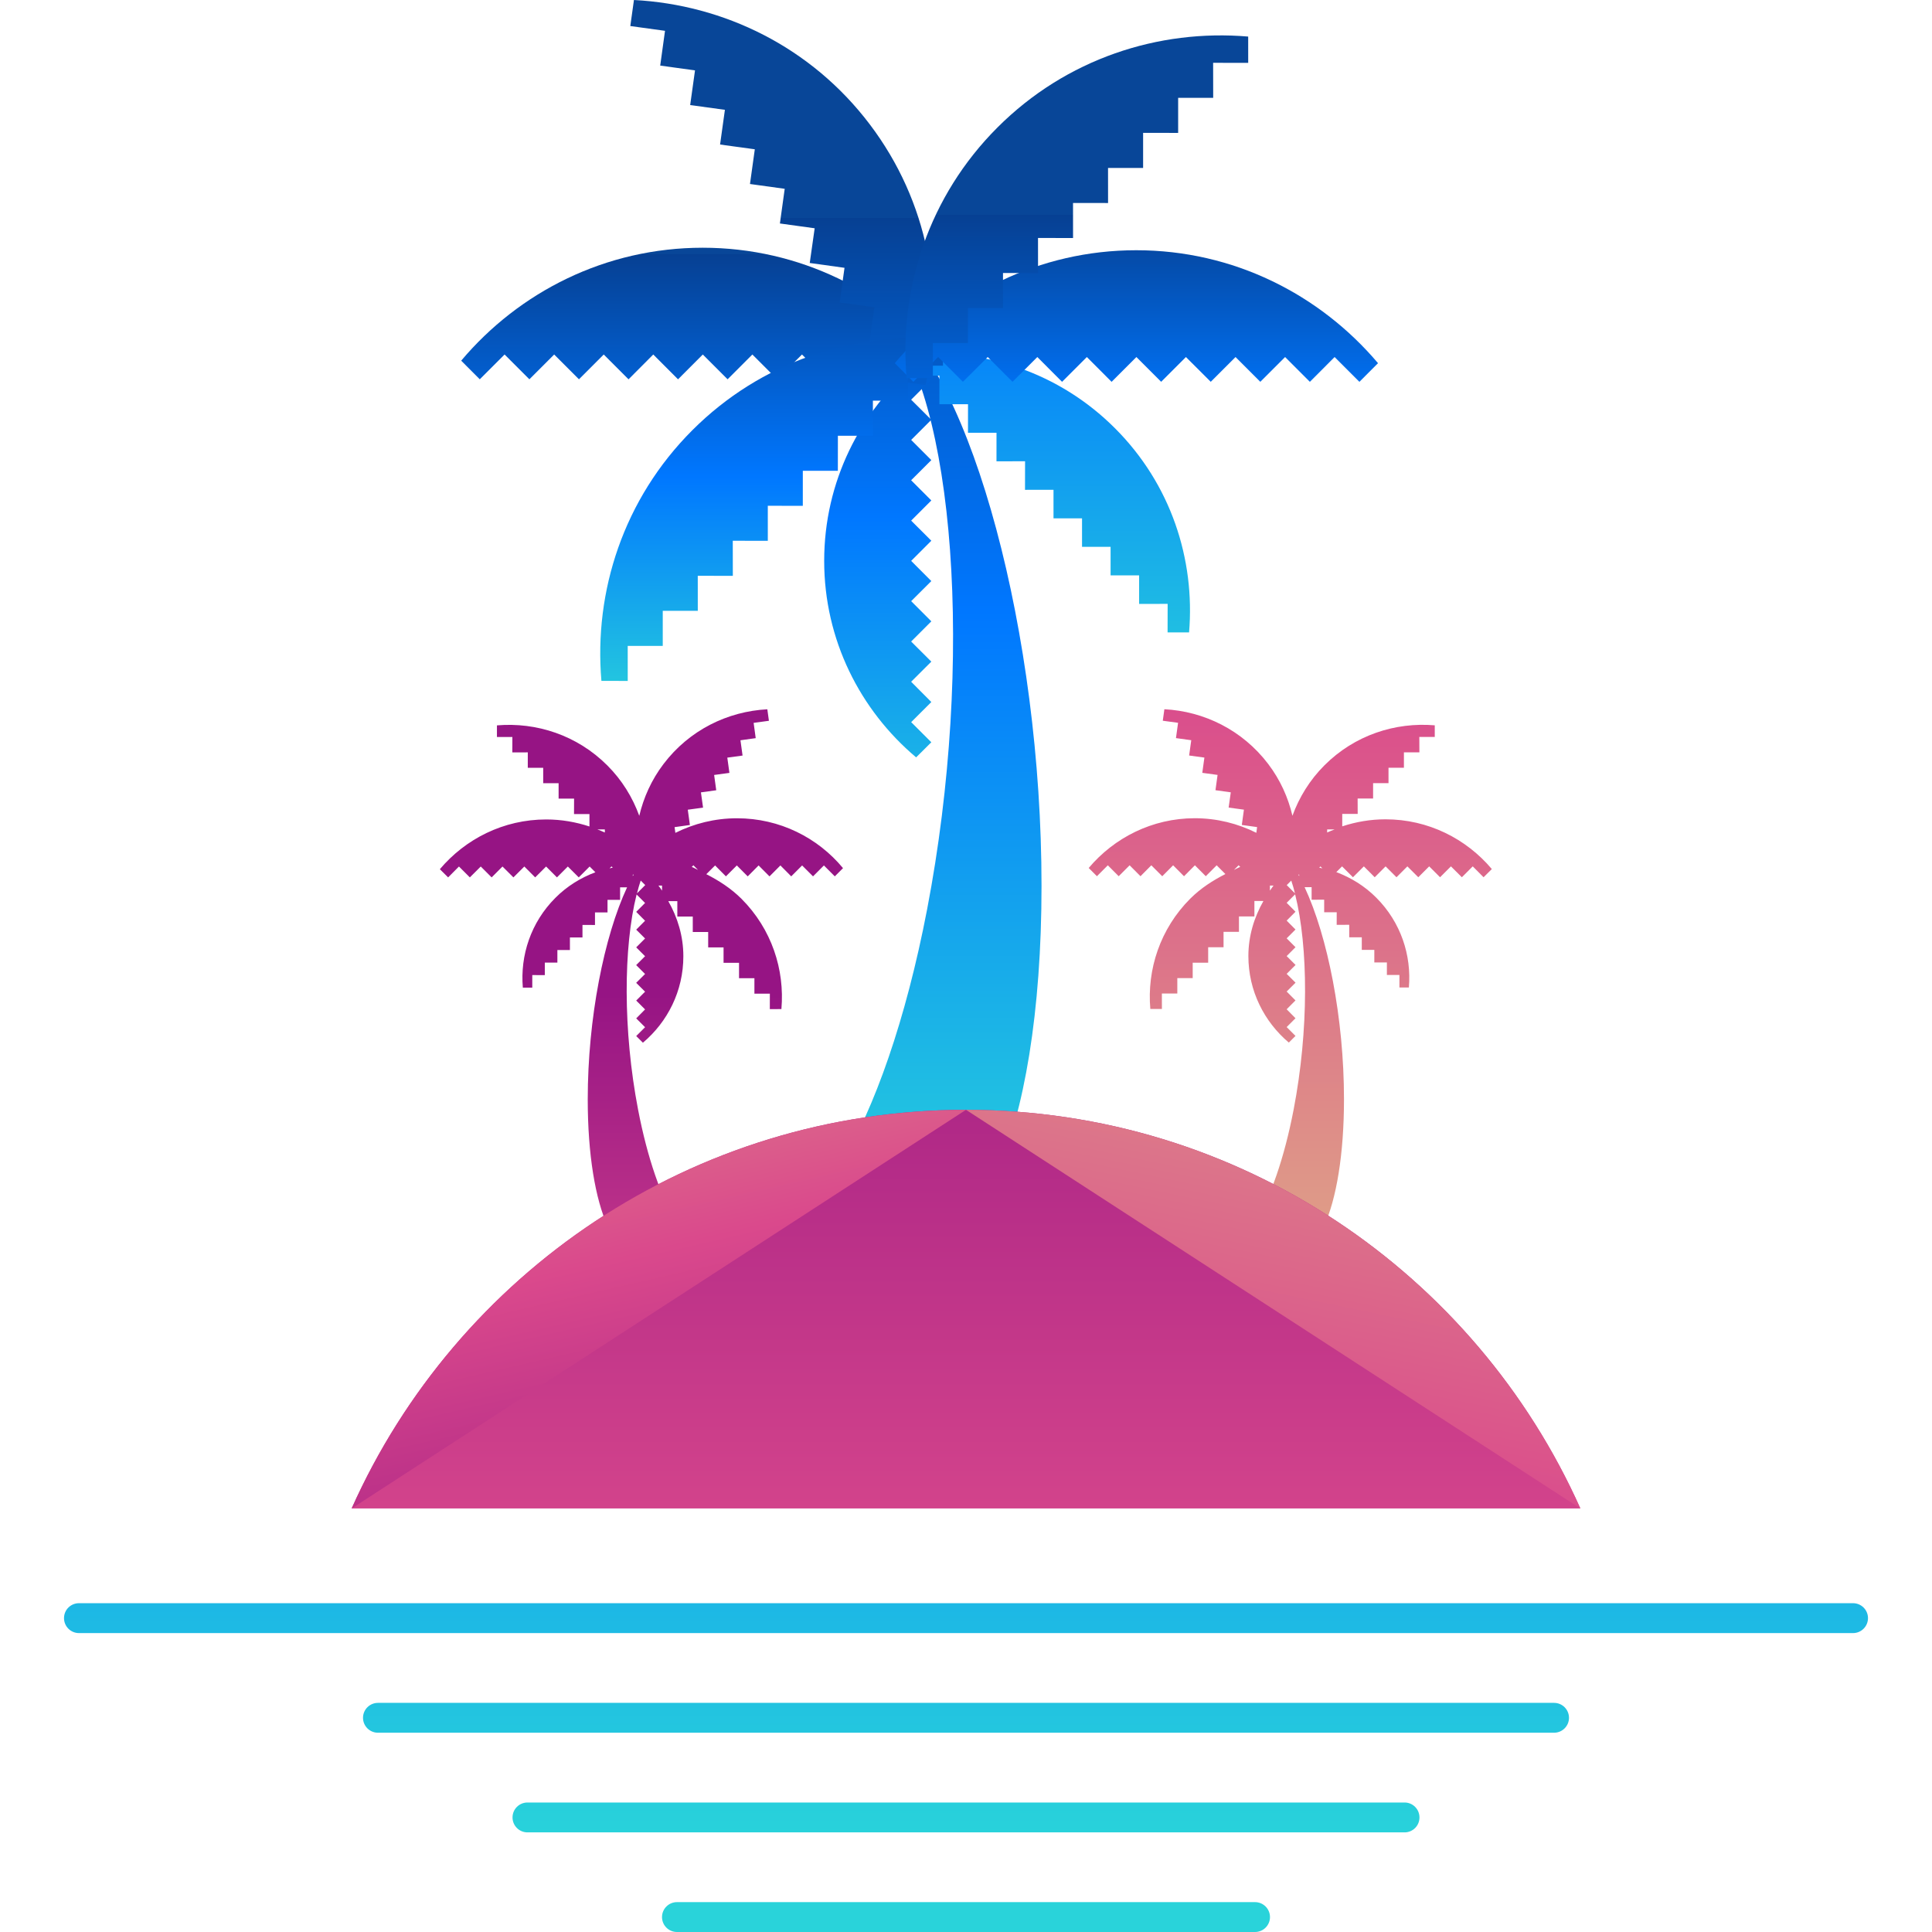 <?xml version="1.0" encoding="iso-8859-1"?>
<!-- Generator: Adobe Illustrator 19.0.0, SVG Export Plug-In . SVG Version: 6.00 Build 0)  -->
<svg version="1.1" id="Layer_1" xmlns="http://www.w3.org/2000/svg" xmlns:xlink="http://www.w3.org/1999/xlink" x="0px" y="0px"
	 viewBox="0 0 497.719 497.719" style="enable-background:new 0 0 497.719 497.719;" xml:space="preserve">
<linearGradient id="SVGID_1_" gradientUnits="userSpaceOnUse" x1="-18.24" y1="586.755" x2="-18.24" y2="626.362" gradientTransform="matrix(7.877 0 0 -7.877 386.073 4941.281)">
	<stop  offset="0" style="stop-color:#29D3DA"/>
	<stop  offset="0.519" style="stop-color:#0077FF"/>
	<stop  offset="0.999" style="stop-color:#064093"/>
	<stop  offset="1" style="stop-color:#084698"/>
</linearGradient>
<path style="fill:url(#SVGID_1_);" d="M228.884,80.809c-2.473-1.883-4.884-2.946-7.263-3.411c2.182,0.906,4.293,2.379,6.325,4.632
	c18.03,20.015,23.135,88.458,10.902,152.198c-5.49,28.593-13.548,51.287-22.37,65.898c3.931,6.892,8.09,12.296,12.406,15.581
	c21.48,16.392,39.432-22.481,39.432-87.481C268.316,163.312,250.356,97.067,228.884,80.809z"/>
<linearGradient id="SVGID_2_" gradientUnits="userSpaceOnUse" x1="-26.027" y1="603.891" x2="-26.027" y2="618.996" gradientTransform="matrix(7.877 0 0 -7.877 386.073 4941.281)">
	<stop  offset="0" style="stop-color:#29D3DA"/>
	<stop  offset="0.519" style="stop-color:#0077FF"/>
	<stop  offset="0.999" style="stop-color:#064093"/>
	<stop  offset="1" style="stop-color:#084698"/>
</linearGradient>
<path style="fill:url(#SVGID_2_);" d="M181.024,63.819c-25.001,0-47.269,11.366-62.212,29.097l4.789,4.797l6.388-6.388l6.388,6.388
	l6.388-6.388l6.388,6.388l6.38-6.388l6.388,6.396l6.372-6.396l6.38,6.396l6.38-6.396l6.388,6.388l6.38-6.388l6.388,6.388
	l6.396-6.388l6.38,6.388l6.38-6.388l6.372,6.396l6.388-6.396l6.38,6.396l4.797-4.805C228.293,75.185,206.041,63.819,181.024,63.819z
	"/>
<linearGradient id="SVGID_3_" gradientUnits="userSpaceOnUse" x1="-14.657" y1="603.157" x2="-14.657" y2="632.127" gradientTransform="matrix(7.877 0 0 -7.877 386.073 4941.281)">
	<stop  offset="0" style="stop-color:#29D3DA"/>
	<stop  offset="0.519" style="stop-color:#0077FF"/>
	<stop  offset="0.999" style="stop-color:#064093"/>
	<stop  offset="1" style="stop-color:#084698"/>
</linearGradient>
<path style="fill:url(#SVGID_3_);" d="M287.236,110.324c-14.375-14.391-33.745-20.661-52.547-19.054l-0.016,5.522l7.333-0.008v7.357
	h7.373l-0.008,7.349l7.349-0.008l-0.008,7.357l7.365-0.008l-0.016,7.357l7.341-0.008v7.357l7.349-0.008v7.341h7.357v7.357
	l7.349-0.008v7.365l7.349-0.016l-0.016,7.349h5.537C307.905,144.069,301.643,124.723,287.236,110.324z"/>
<linearGradient id="SVGID_4_" gradientUnits="userSpaceOnUse" x1="-20.306" y1="598.027" x2="-20.306" y2="621.911" gradientTransform="matrix(7.877 0 0 -7.877 386.073 4941.281)">
	<stop  offset="0" style="stop-color:#29D3DA"/>
	<stop  offset="0.519" style="stop-color:#0077FF"/>
	<stop  offset="0.999" style="stop-color:#064093"/>
	<stop  offset="1" style="stop-color:#084698"/>
</linearGradient>
<path style="fill:url(#SVGID_4_);" d="M212.326,144.479c-0.008,20.346,9.263,38.479,23.686,50.633l3.915-3.891l-5.191-5.183
	l5.191-5.183l-5.199-5.222l5.199-5.183l-5.199-5.183l5.199-5.199l-5.191-5.199l5.191-5.175l-5.191-5.199l5.191-5.191l-5.191-5.183
	l5.191-5.191l-5.199-5.207l5.199-5.191l-5.191-5.199l5.191-5.191l-5.199-5.175l5.199-5.199l-3.915-3.915
	C221.59,106.008,212.326,124.117,212.326,144.479z"/>
<linearGradient id="SVGID_5_" gradientUnits="userSpaceOnUse" x1="-23.441" y1="599.857" x2="-23.441" y2="620.187" gradientTransform="matrix(7.877 0 0 -7.877 386.073 4941.281)">
	<stop  offset="0" style="stop-color:#29D3DA"/>
	<stop  offset="0.519" style="stop-color:#0077FF"/>
	<stop  offset="0.999" style="stop-color:#064093"/>
	<stop  offset="1" style="stop-color:#084698"/>
</linearGradient>
<path style="fill:url(#SVGID_5_);" d="M224.071,32.035C208.979,12.091,186.474,1.213,163.316,0l-0.937,6.711l8.94,1.229
	l-1.237,8.956l8.964,1.237l-1.245,8.932l8.948,1.229l-1.245,8.94l8.948,1.229l-1.245,8.94l8.948,1.237l-1.237,8.932l8.956,1.237
	l-1.268,8.94l8.956,1.245l-1.252,8.932l8.948,1.229l-1.245,8.94l8.964,1.229l-1.245,8.948l6.719,0.922
	C243.558,76.579,239.171,51.964,224.071,32.035z"/>
<linearGradient id="SVGID_6_" gradientUnits="userSpaceOnUse" x1="-23.777" y1="603.768" x2="-23.777" y2="619.096" gradientTransform="matrix(7.877 0 0 -7.877 386.073 4941.281)">
	<stop  offset="0" style="stop-color:#29D3DA"/>
	<stop  offset="0.519" style="stop-color:#0077FF"/>
	<stop  offset="0.999" style="stop-color:#064093"/>
	<stop  offset="1" style="stop-color:#084698"/>
</linearGradient>
<path style="fill:url(#SVGID_6_);" d="M178.353,110.836c-17.684,17.684-25.395,41.464-23.418,64.575l6.782,0.008l-0.008-9.027h9.027
	v-9.035l9.027,0.008l-0.008-9.027l9.035,0.008l-0.016-9.035l9.027,0.016V130.3l9.019,0.008v-9.027h9.027l0.008-9.027l9.019,0.008
	v-9.043l9.035,0.008l-0.016-9.027l9.035,0.008l-0.016-6.782C219.809,85.457,196.037,93.145,178.353,110.836z"/>
<linearGradient id="SVGID_7_" gradientUnits="userSpaceOnUse" x1="-11.846" y1="606.826" x2="-11.846" y2="620.277" gradientTransform="matrix(7.877 0 0 -7.877 386.073 4941.281)">
	<stop  offset="0" style="stop-color:#29D3DA"/>
	<stop  offset="0.519" style="stop-color:#0077FF"/>
	<stop  offset="0.999" style="stop-color:#064093"/>
	<stop  offset="1" style="stop-color:#084698"/>
</linearGradient>
<path style="fill:url(#SVGID_7_);" d="M292.726,64.465c-25.009,0-47.269,11.359-62.212,29.097l4.789,4.797l6.38-6.38l6.38,6.38
	l6.396-6.38l6.388,6.38l6.388-6.38l6.372,6.388l6.388-6.388l6.372,6.388l6.388-6.388l6.38,6.38l6.38-6.38l6.396,6.38l6.388-6.38
	l6.38,6.38l6.388-6.38l6.38,6.388l6.372-6.388l6.388,6.388l4.797-4.805C339.996,75.831,317.743,64.465,292.726,64.465z"/>
<linearGradient id="SVGID_8_" gradientUnits="userSpaceOnUse" x1="-13.796" y1="602.422" x2="-13.796" y2="620.283" gradientTransform="matrix(7.877 0 0 -7.877 386.073 4941.281)">
	<stop  offset="0" style="stop-color:#29D3DA"/>
	<stop  offset="0.519" style="stop-color:#0077FF"/>
	<stop  offset="0.999" style="stop-color:#064093"/>
	<stop  offset="1" style="stop-color:#084698"/>
</linearGradient>
<path style="fill:url(#SVGID_8_);" d="M256.973,32.831c-17.684,17.676-25.387,41.456-23.418,64.575l6.774,0.008v-9.027h9.027v-9.035
	l9.027,0.008l0.008-9.027l9.027,0.008l-0.008-9.035l9.027,0.016l-0.008-9.027l9.027,0.008l-0.008-9.027h9.035v-9.043l9.027,0.008
	v-9.035l9.027,0.008l-0.016-9.027l9.035,0.008V9.421C298.437,7.452,274.664,15.132,256.973,32.831z"/>
<linearGradient id="SVGID_9_" gradientUnits="userSpaceOnUse" x1="-28.034" y1="566.328" x2="-28.034" y2="594.768" gradientTransform="matrix(7.877 0 0 -7.877 386.073 4941.281)">
	<stop  offset="0.012" style="stop-color:#E0B386"/>
	<stop  offset="0.519" style="stop-color:#DA498C"/>
	<stop  offset="1" style="stop-color:#961484"/>
</linearGradient>
<path style="fill:url(#SVGID_9_);" d="M189.869,210.802c-5.719,0-11.091,1.371-15.88,3.757l-0.205-1.473l3.946-0.551l-0.544-3.938
	l3.938-0.536l-0.551-3.931l3.946-0.544l-0.544-3.938l3.938-0.536l-0.544-3.931l3.931-0.536l-0.544-3.938l3.931-0.544l-0.536-3.938
	l3.938-0.536l-0.41-2.962c-10.193,0.536-20.102,5.333-26.75,14.108c-3.111,4.096-5.128,8.641-6.239,13.336
	c-1.725-4.742-4.435-9.192-8.239-12.989c-7.79-7.79-18.251-11.169-28.428-10.311v2.993h3.978l-0.016,3.97l3.986-0.008v3.978h3.97
	v3.97h3.97v3.97h3.986l-0.016,3.97h3.978v3.206c-3.505-1.15-7.247-1.812-11.138-1.812c-11.004,0-20.811,5.01-27.404,12.816
	l2.135,2.111l2.788-2.804l2.804,2.804l2.812-2.804l2.804,2.804l2.796-2.804l2.812,2.804l2.812-2.804l2.796,2.804l2.812-2.804
	l2.796,2.804l2.804-2.804l2.812,2.804l2.804-2.804l1.481,1.481c-3.749,1.41-7.286,3.56-10.295,6.585
	c-6.349,6.341-9.098,14.856-8.397,23.135h2.434v-3.23l3.23,0.008v-3.23h3.237v-3.237h3.23v-3.237h3.237v-3.222l3.222,0.008v-3.237
	h3.23v-3.237l3.237,0.008v-3.237h1.804c-5.931,12.698-10.138,33.792-10.138,54.626c0,28.601,7.893,45.71,17.345,38.495
	c1.906-1.441,3.734-3.82,5.467-6.853c-3.883-6.428-7.428-16.423-9.846-29.011c-3.915-20.385-3.781-41.819-0.378-55.414l2.182,2.19
	l-2.284,2.292l2.284,2.292l-2.284,2.292l2.284,2.276l-2.284,2.284l2.284,2.284l-2.292,2.284l2.292,2.292l-2.292,2.276l2.292,2.284
	l-2.284,2.284l2.284,2.284l-2.284,2.308l2.284,2.276l-2.284,2.276l1.725,1.717c6.349-5.348,10.429-13.328,10.421-22.284
	c0-5.191-1.489-9.98-3.875-14.186l2.324-0.008v3.978h3.978v3.978h3.97v3.97h3.962v3.97h3.986v3.97h3.962v3.97h3.978l-0.008,3.986
	l2.985-0.008c0.882-10.169-2.513-20.638-10.295-28.42c-2.718-2.702-5.821-4.687-9.051-6.333l2.261-2.253l2.788,2.812l2.812-2.812
	l2.804,2.82l2.804-2.82l2.804,2.82l2.812-2.82l2.788,2.812l2.804-2.812l2.812,2.812l2.804-2.812l2.804,2.812l2.119-2.119
	C210.672,215.804,200.873,210.802,189.869,210.802z M155.817,213.669v0.796c-0.63-0.291-1.284-0.536-1.938-0.796H155.817z
	 M157.542,223.201l0.315,0.307c-0.276,0.055-0.536,0.134-0.819,0.189L157.542,223.201z M163.025,225.312h0.213
	c-0.079,0.134-0.142,0.268-0.213,0.402V225.312z M164.104,230.14c0.284-1.158,0.607-2.253,0.953-3.293l1.166,1.166L164.104,230.14z
	 M169.626,228.139h0.929v1.308C170.256,229.006,169.972,228.565,169.626,228.139z M178.211,223.342l0.417-0.433l1.197,1.197
	C179.275,223.878,178.763,223.531,178.211,223.342z"/>
<linearGradient id="SVGID_10_" gradientUnits="userSpaceOnUse" x1="-6.815" y1="581.817" x2="-6.815" y2="626.769" gradientTransform="matrix(7.877 0 0 -7.877 386.073 4941.281)">
	<stop  offset="0.012" style="stop-color:#E0B386"/>
	<stop  offset="0.519" style="stop-color:#DA498C"/>
	<stop  offset="1" style="stop-color:#961484"/>
</linearGradient>
<path style="fill:url(#SVGID_10_);" d="M280.47,223.61l2.119,2.119l2.804-2.812l2.804,2.812l2.812-2.812l2.804,2.812l2.788-2.812
	l2.812,2.82l2.804-2.82l2.804,2.82l2.804-2.82l2.804,2.812l2.804-2.812l2.245,2.253c-3.222,1.646-6.333,3.631-9.043,6.333
	c-7.775,7.782-11.177,18.251-10.295,28.42l2.985,0.008l-0.008-3.986h3.978v-3.97h3.962v-3.97h3.986v-3.97h3.962v-3.97h3.97v-3.978
	h3.978v-3.978l2.324,0.008c-2.387,4.206-3.875,8.995-3.875,14.186c0,8.956,4.08,16.935,10.421,22.284l1.717-1.717l-2.276-2.276
	l2.276-2.276l-2.276-2.308l2.276-2.284l-2.276-2.284l2.292-2.284l-2.292-2.276l2.292-2.292l-2.292-2.284l2.276-2.284l-2.276-2.284
	l2.276-2.276l-2.276-2.292l2.276-2.292l-2.276-2.292l2.182-2.19c3.411,13.603,3.537,35.029-0.378,55.414
	c-2.418,12.587-5.963,22.575-9.846,29.011c1.733,3.033,3.56,5.419,5.467,6.853c9.452,7.215,17.345-9.893,17.345-38.495
	c0-20.834-4.206-41.921-10.145-54.626h1.804v3.237l3.237-0.008v3.237h3.23l-0.008,3.237l3.23-0.008v3.222h3.237v3.237h3.23v3.237
	h3.237v3.23l3.23-0.008v3.23h2.434c0.709-8.279-2.056-16.794-8.397-23.135c-3.009-3.025-6.546-5.175-10.295-6.585l1.481-1.481
	l2.804,2.804l2.812-2.804l2.796,2.804l2.804-2.804l2.804,2.804l2.804-2.804l2.812,2.804l2.804-2.804l2.804,2.804l2.804-2.804
	l2.812,2.804l2.804-2.804l2.788,2.804l2.127-2.111c-6.585-7.806-16.384-12.816-27.396-12.816c-3.891,0-7.633,0.662-11.138,1.812
	v-3.206h3.978l-0.016-3.97h3.986v-3.946h3.97v-3.97h3.97v-3.978l3.986,0.008l-0.016-3.97h3.978v-2.993
	c-10.177-0.859-20.638,2.513-28.428,10.311c-3.797,3.797-6.514,8.255-8.239,12.989c-1.103-4.703-3.135-9.248-6.239-13.336
	c-6.656-8.775-16.557-13.572-26.75-14.108l-0.41,2.962l3.938,0.536l-0.544,3.938l3.938,0.544l-0.544,3.938l3.931,0.536l-0.544,3.931
	l3.938,0.536l-0.543,3.938l3.946,0.544l-0.551,3.931l3.938,0.536l-0.544,3.938l3.938,0.551l-0.197,1.473
	c-4.781-2.387-10.161-3.757-15.88-3.757C296.846,210.802,287.047,215.804,280.47,223.61z M343.832,213.669
	c-0.646,0.252-1.3,0.496-1.93,0.796v-0.796H343.832z M340.673,223.705c-0.284-0.063-0.536-0.142-0.819-0.189l0.315-0.307
	L340.673,223.705z M334.694,225.713c-0.079-0.134-0.142-0.268-0.213-0.402h0.213V225.713z M331.489,228.021l1.166-1.166
	c0.347,1.04,0.67,2.135,0.953,3.293L331.489,228.021z M327.156,229.447v-1.308h0.929
	C327.747,228.565,327.463,229.006,327.156,229.447z M317.893,224.106l1.197-1.197l0.417,0.433
	C318.948,223.531,318.444,223.878,317.893,224.106z"/>
<linearGradient id="SVGID_11_" gradientUnits="userSpaceOnUse" x1="-17.42" y1="567.047" x2="-17.42" y2="617.389" gradientTransform="matrix(7.877 0 0 -7.877 386.073 4941.281)">
	<stop  offset="0" style="stop-color:#29D3DA"/>
	<stop  offset="0.519" style="stop-color:#0077FF"/>
	<stop  offset="0.999" style="stop-color:#064093"/>
	<stop  offset="1" style="stop-color:#084698"/>
</linearGradient>
<path style="fill:url(#SVGID_11_);" d="M481.229,416.855c0,2.135-1.725,3.86-3.86,3.86H20.35c-2.135,0-3.86-1.725-3.86-3.86l0,0
	c0-2.127,1.725-3.844,3.86-3.844h457.019C479.504,413.011,481.229,414.736,481.229,416.855L481.229,416.855z"/>
<g>
	
		<linearGradient id="SVGID_12_" gradientUnits="userSpaceOnUse" x1="-17.42" y1="567.057" x2="-17.42" y2="617.344" gradientTransform="matrix(7.877 0 0 -7.877 386.073 4941.281)">
		<stop  offset="0" style="stop-color:#29D3DA"/>
		<stop  offset="0.519" style="stop-color:#0077FF"/>
		<stop  offset="0.999" style="stop-color:#064093"/>
		<stop  offset="1" style="stop-color:#084698"/>
	</linearGradient>
	<path style="fill:url(#SVGID_12_);" d="M404.2,442.541c0,2.127-1.725,3.844-3.852,3.844H97.378c-2.135,0-3.86-1.725-3.86-3.844l0,0
		c0-2.135,1.733-3.852,3.86-3.852h302.97C402.475,438.689,404.2,440.399,404.2,442.541L404.2,442.541z"/>
	
		<linearGradient id="SVGID_13_" gradientUnits="userSpaceOnUse" x1="-17.42" y1="567.057" x2="-17.42" y2="617.344" gradientTransform="matrix(7.877 0 0 -7.877 386.073 4941.281)">
		<stop  offset="0" style="stop-color:#29D3DA"/>
		<stop  offset="0.519" style="stop-color:#0077FF"/>
		<stop  offset="0.999" style="stop-color:#064093"/>
		<stop  offset="1" style="stop-color:#084698"/>
	</linearGradient>
	<path style="fill:url(#SVGID_13_);" d="M365.682,468.212c0,2.127-1.717,3.844-3.844,3.844h-225.95
		c-2.135,0-3.852-1.725-3.852-3.844l0,0c0-2.135,1.717-3.852,3.852-3.852h225.95C363.965,464.352,365.682,466.078,365.682,468.212
		L365.682,468.212z"/>
</g>
<linearGradient id="SVGID_14_" gradientUnits="userSpaceOnUse" x1="-17.42" y1="567.057" x2="-17.42" y2="617.343" gradientTransform="matrix(7.877 0 0 -7.877 386.073 4941.281)">
	<stop  offset="0" style="stop-color:#29D3DA"/>
	<stop  offset="0.519" style="stop-color:#0077FF"/>
	<stop  offset="0.999" style="stop-color:#064093"/>
	<stop  offset="1" style="stop-color:#084698"/>
</linearGradient>
<path style="fill:url(#SVGID_14_);" d="M327.172,493.875c0,2.135-1.733,3.844-3.852,3.844H174.399c-2.127,0-3.852-1.717-3.852-3.844
	l0,0c0-2.135,1.733-3.852,3.852-3.852H323.32C325.447,490.023,327.172,491.748,327.172,493.875L327.172,493.875z"/>
<linearGradient id="SVGID_15_" gradientUnits="userSpaceOnUse" x1="-17.42" y1="547.657" x2="-17.42" y2="600.516" gradientTransform="matrix(7.877 0 0 -7.877 386.073 4941.281)">
	<stop  offset="0.012" style="stop-color:#E0B386"/>
	<stop  offset="0.519" style="stop-color:#DA498C"/>
	<stop  offset="1" style="stop-color:#961484"/>
</linearGradient>
<path style="fill:url(#SVGID_15_);" d="M407.131,388.608c-27.041-60.503-87.717-102.699-158.271-102.699
	S117.63,328.105,90.589,388.608H407.131z"/>
<linearGradient id="SVGID_16_" gradientUnits="userSpaceOnUse" x1="-3.526" y1="603.096" x2="-13.058" y2="557.006" gradientTransform="matrix(7.877 0 0 -7.877 386.073 4941.281)">
	<stop  offset="0.012" style="stop-color:#E0B386"/>
	<stop  offset="0.519" style="stop-color:#DA498C"/>
	<stop  offset="1" style="stop-color:#961484"/>
</linearGradient>
<path style="fill:url(#SVGID_16_);" d="M407.131,388.608c-27.041-60.503-87.717-102.699-158.271-102.699"/>
<linearGradient id="SVGID_17_" gradientUnits="userSpaceOnUse" x1="-31.123" y1="600.343" x2="-24.89" y2="573.333" gradientTransform="matrix(7.877 0 0 -7.877 386.073 4941.281)">
	<stop  offset="0.012" style="stop-color:#E0B386"/>
	<stop  offset="0.519" style="stop-color:#DA498C"/>
	<stop  offset="1" style="stop-color:#961484"/>
</linearGradient>
<path style="fill:url(#SVGID_17_);" d="M248.86,285.909c-70.554,0-131.23,42.189-158.271,102.699"/>
<g>
</g>
<g>
</g>
<g>
</g>
<g>
</g>
<g>
</g>
<g>
</g>
<g>
</g>
<g>
</g>
<g>
</g>
<g>
</g>
<g>
</g>
<g>
</g>
<g>
</g>
<g>
</g>
<g>
</g>
</svg>

